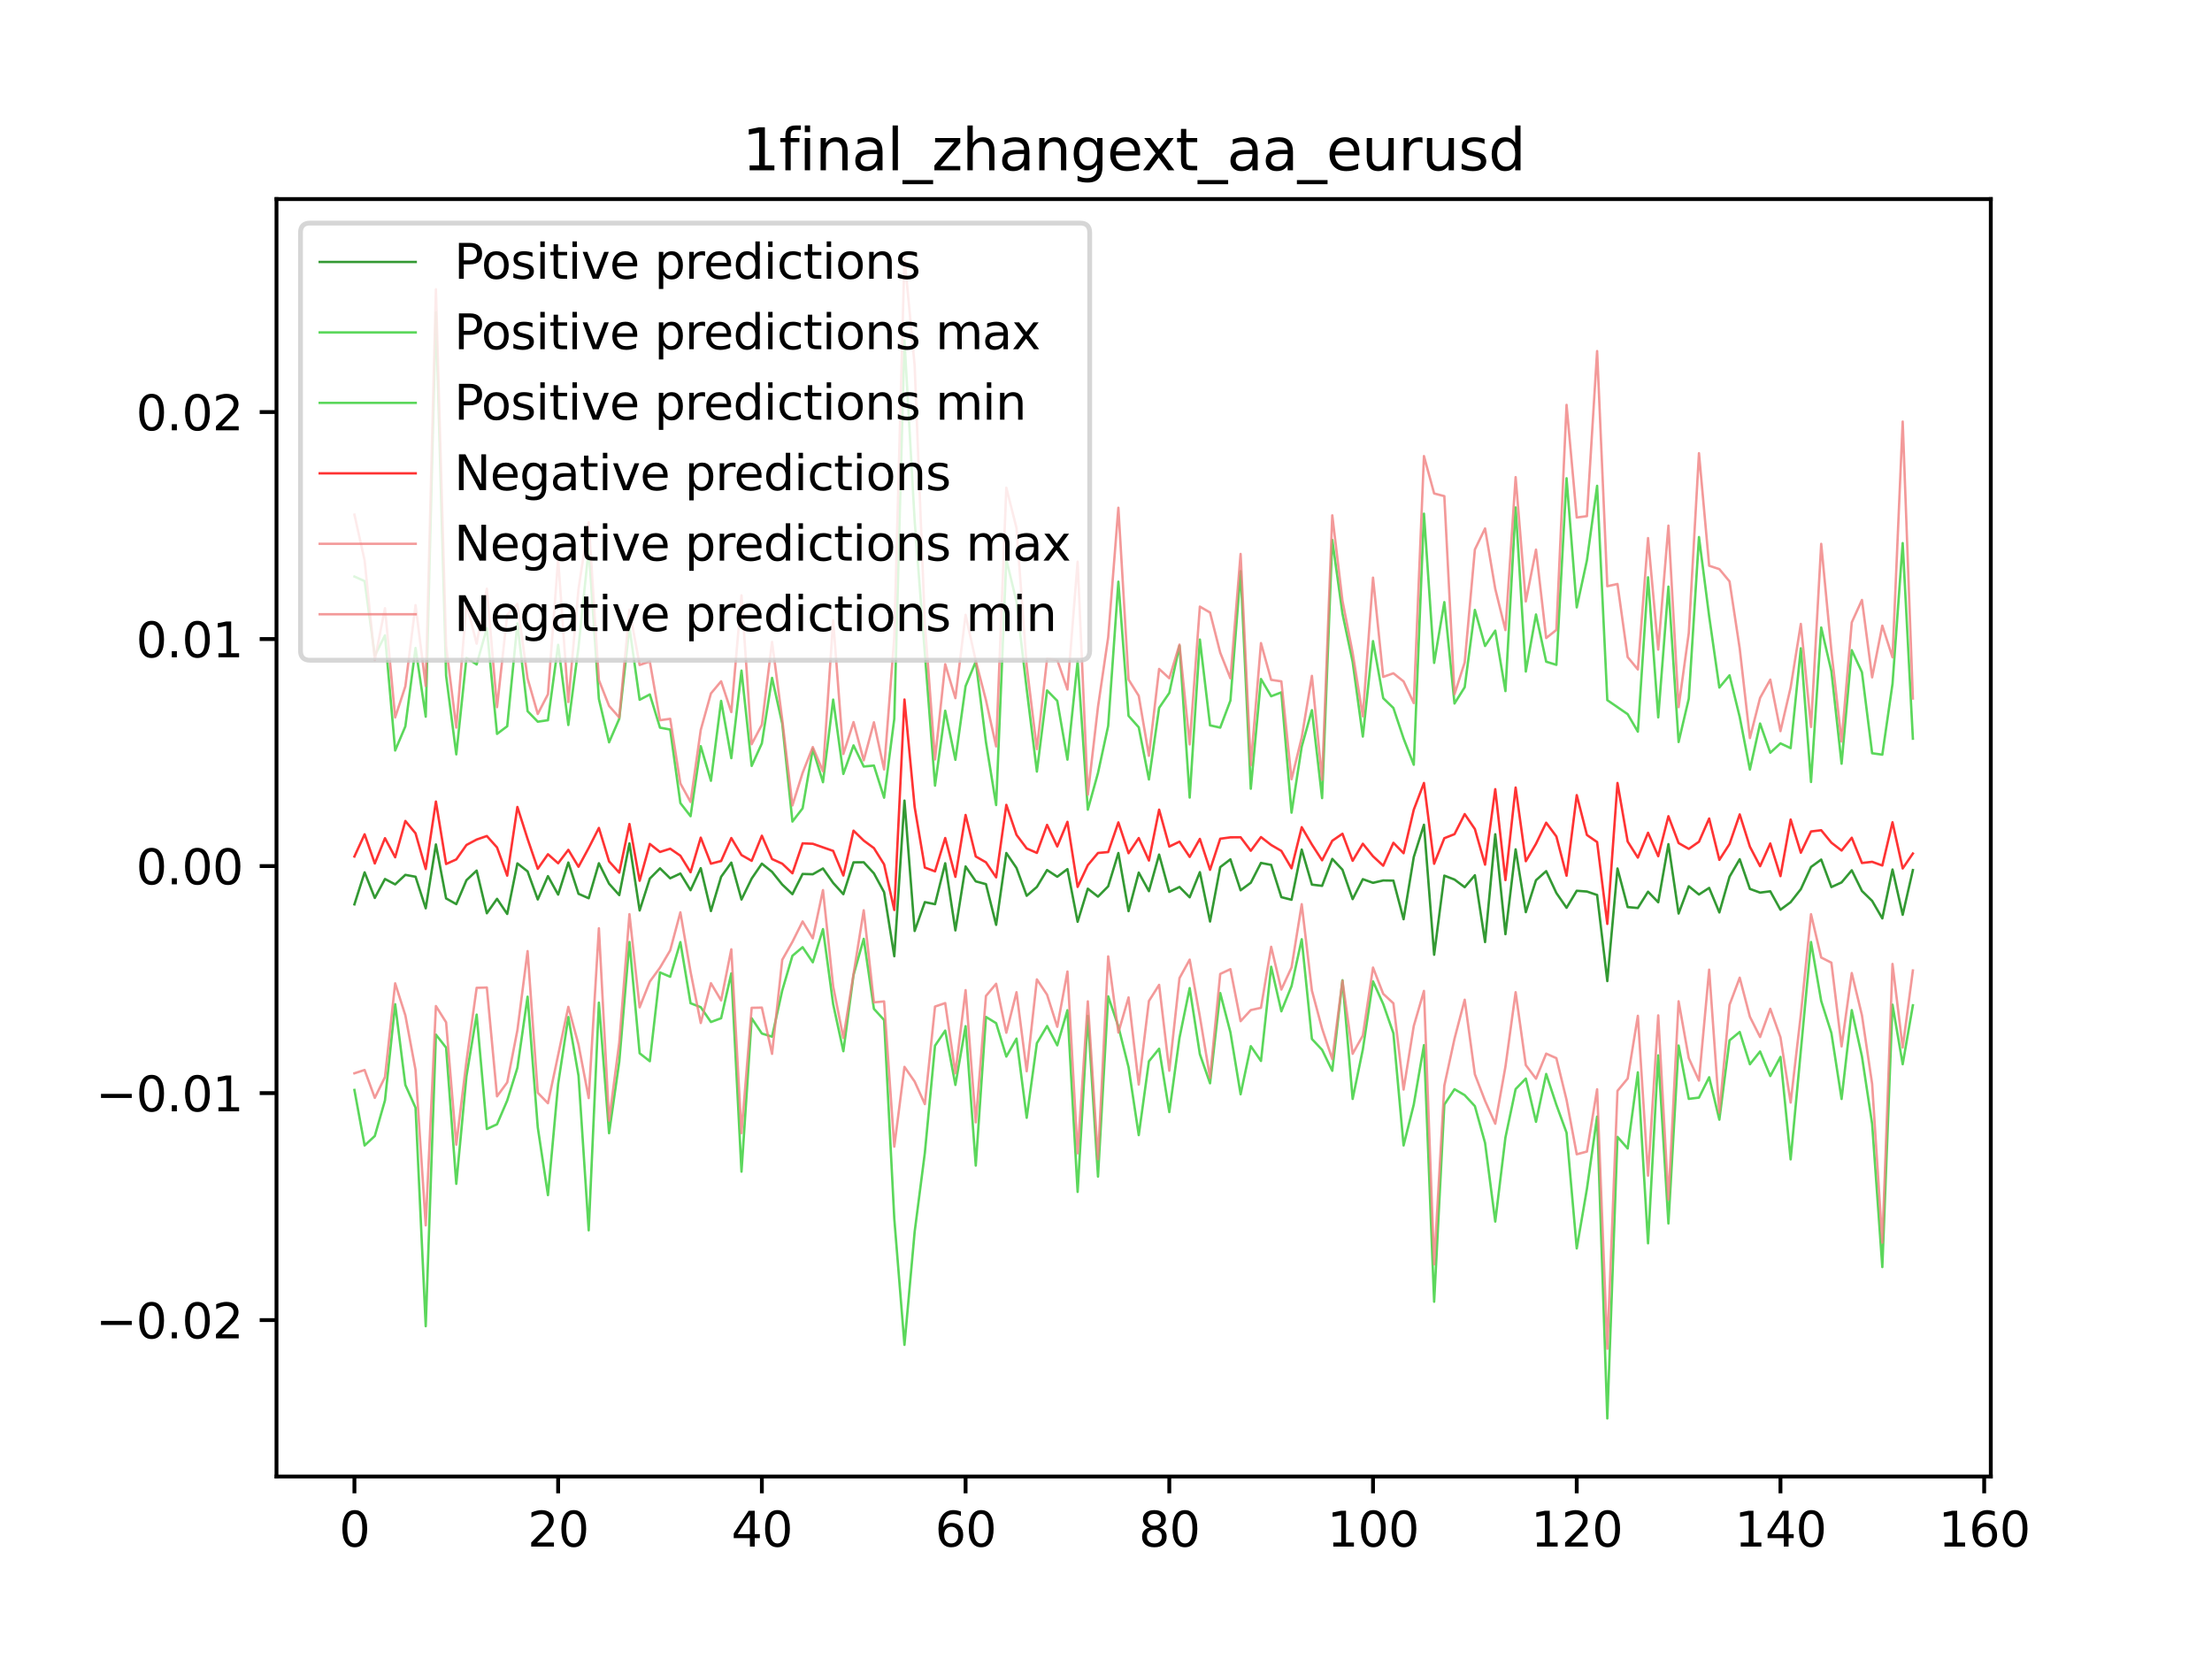 <?xml version="1.0" encoding="utf-8" standalone="no"?>
<!DOCTYPE svg PUBLIC "-//W3C//DTD SVG 1.1//EN"
  "http://www.w3.org/Graphics/SVG/1.1/DTD/svg11.dtd">
<svg xmlns:xlink="http://www.w3.org/1999/xlink" width="460.8pt" height="345.6pt" viewBox="0 0 460.8 345.6" xmlns="http://www.w3.org/2000/svg" version="1.1">
 <defs>
  <style type="text/css">*{stroke-linejoin: round; stroke-linecap: butt}</style>
 </defs>
 <g id="figure_1">
  <g id="patch_1">
   <path d="M 0 345.6 
L 460.8 345.6 
L 460.8 0 
L 0 0 
z
" style="fill: #ffffff"/>
  </g>
  <g id="axes_1">
   <g id="patch_2">
    <path d="M 57.6 307.584 
L 414.72 307.584 
L 414.72 41.472 
L 57.6 41.472 
z
" style="fill: #ffffff"/>
   </g>
   <g id="matplotlib.axis_1">
    <g id="xtick_1">
     <g id="line2d_1">
      <defs>
       <path id="m985aa04e59" d="M 0 0 
L 0 3.5 
" style="stroke: #000000; stroke-width: 0.8"/>
      </defs>
      <g>
       <use xlink:href="#m985aa04e59" x="73.833" y="307.584" style="stroke: #000000; stroke-width: 0.8"/>
      </g>
     </g>
     <g id="text_1">
      <!-- 0 -->
      <g transform="translate(70.651 322.182) scale(0.1 -0.1)">
       <defs>
        <path id="DejaVuSans-30" d="M 2034 4250 
Q 1547 4250 1301 3770 
Q 1056 3291 1056 2328 
Q 1056 1369 1301 889 
Q 1547 409 2034 409 
Q 2525 409 2770 889 
Q 3016 1369 3016 2328 
Q 3016 3291 2770 3770 
Q 2525 4250 2034 4250 
z
M 2034 4750 
Q 2819 4750 3233 4129 
Q 3647 3509 3647 2328 
Q 3647 1150 3233 529 
Q 2819 -91 2034 -91 
Q 1250 -91 836 529 
Q 422 1150 422 2328 
Q 422 3509 836 4129 
Q 1250 4750 2034 4750 
z
" transform="scale(0.016)"/>
       </defs>
       <use xlink:href="#DejaVuSans-30"/>
      </g>
     </g>
    </g>
    <g id="xtick_2">
     <g id="line2d_2">
      <g>
       <use xlink:href="#m985aa04e59" x="116.271" y="307.584" style="stroke: #000000; stroke-width: 0.8"/>
      </g>
     </g>
     <g id="text_2">
      <!-- 20 -->
      <g transform="translate(109.909 322.182) scale(0.1 -0.1)">
       <defs>
        <path id="DejaVuSans-32" d="M 1228 531 
L 3431 531 
L 3431 0 
L 469 0 
L 469 531 
Q 828 903 1448 1529 
Q 2069 2156 2228 2338 
Q 2531 2678 2651 2914 
Q 2772 3150 2772 3378 
Q 2772 3750 2511 3984 
Q 2250 4219 1831 4219 
Q 1534 4219 1204 4116 
Q 875 4013 500 3803 
L 500 4441 
Q 881 4594 1212 4672 
Q 1544 4750 1819 4750 
Q 2544 4750 2975 4387 
Q 3406 4025 3406 3419 
Q 3406 3131 3298 2873 
Q 3191 2616 2906 2266 
Q 2828 2175 2409 1742 
Q 1991 1309 1228 531 
z
" transform="scale(0.016)"/>
       </defs>
       <use xlink:href="#DejaVuSans-32"/>
       <use xlink:href="#DejaVuSans-30" x="63.623"/>
      </g>
     </g>
    </g>
    <g id="xtick_3">
     <g id="line2d_3">
      <g>
       <use xlink:href="#m985aa04e59" x="158.71" y="307.584" style="stroke: #000000; stroke-width: 0.8"/>
      </g>
     </g>
     <g id="text_3">
      <!-- 40 -->
      <g transform="translate(152.347 322.182) scale(0.1 -0.1)">
       <defs>
        <path id="DejaVuSans-34" d="M 2419 4116 
L 825 1625 
L 2419 1625 
L 2419 4116 
z
M 2253 4666 
L 3047 4666 
L 3047 1625 
L 3713 1625 
L 3713 1100 
L 3047 1100 
L 3047 0 
L 2419 0 
L 2419 1100 
L 313 1100 
L 313 1709 
L 2253 4666 
z
" transform="scale(0.016)"/>
       </defs>
       <use xlink:href="#DejaVuSans-34"/>
       <use xlink:href="#DejaVuSans-30" x="63.623"/>
      </g>
     </g>
    </g>
    <g id="xtick_4">
     <g id="line2d_4">
      <g>
       <use xlink:href="#m985aa04e59" x="201.148" y="307.584" style="stroke: #000000; stroke-width: 0.8"/>
      </g>
     </g>
     <g id="text_4">
      <!-- 60 -->
      <g transform="translate(194.786 322.182) scale(0.1 -0.1)">
       <defs>
        <path id="DejaVuSans-36" d="M 2113 2584 
Q 1688 2584 1439 2293 
Q 1191 2003 1191 1497 
Q 1191 994 1439 701 
Q 1688 409 2113 409 
Q 2538 409 2786 701 
Q 3034 994 3034 1497 
Q 3034 2003 2786 2293 
Q 2538 2584 2113 2584 
z
M 3366 4563 
L 3366 3988 
Q 3128 4100 2886 4159 
Q 2644 4219 2406 4219 
Q 1781 4219 1451 3797 
Q 1122 3375 1075 2522 
Q 1259 2794 1537 2939 
Q 1816 3084 2150 3084 
Q 2853 3084 3261 2657 
Q 3669 2231 3669 1497 
Q 3669 778 3244 343 
Q 2819 -91 2113 -91 
Q 1303 -91 875 529 
Q 447 1150 447 2328 
Q 447 3434 972 4092 
Q 1497 4750 2381 4750 
Q 2619 4750 2861 4703 
Q 3103 4656 3366 4563 
z
" transform="scale(0.016)"/>
       </defs>
       <use xlink:href="#DejaVuSans-36"/>
       <use xlink:href="#DejaVuSans-30" x="63.623"/>
      </g>
     </g>
    </g>
    <g id="xtick_5">
     <g id="line2d_5">
      <g>
       <use xlink:href="#m985aa04e59" x="243.587" y="307.584" style="stroke: #000000; stroke-width: 0.8"/>
      </g>
     </g>
     <g id="text_5">
      <!-- 80 -->
      <g transform="translate(237.224 322.182) scale(0.1 -0.1)">
       <defs>
        <path id="DejaVuSans-38" d="M 2034 2216 
Q 1584 2216 1326 1975 
Q 1069 1734 1069 1313 
Q 1069 891 1326 650 
Q 1584 409 2034 409 
Q 2484 409 2743 651 
Q 3003 894 3003 1313 
Q 3003 1734 2745 1975 
Q 2488 2216 2034 2216 
z
M 1403 2484 
Q 997 2584 770 2862 
Q 544 3141 544 3541 
Q 544 4100 942 4425 
Q 1341 4750 2034 4750 
Q 2731 4750 3128 4425 
Q 3525 4100 3525 3541 
Q 3525 3141 3298 2862 
Q 3072 2584 2669 2484 
Q 3125 2378 3379 2068 
Q 3634 1759 3634 1313 
Q 3634 634 3220 271 
Q 2806 -91 2034 -91 
Q 1263 -91 848 271 
Q 434 634 434 1313 
Q 434 1759 690 2068 
Q 947 2378 1403 2484 
z
M 1172 3481 
Q 1172 3119 1398 2916 
Q 1625 2713 2034 2713 
Q 2441 2713 2670 2916 
Q 2900 3119 2900 3481 
Q 2900 3844 2670 4047 
Q 2441 4250 2034 4250 
Q 1625 4250 1398 4047 
Q 1172 3844 1172 3481 
z
" transform="scale(0.016)"/>
       </defs>
       <use xlink:href="#DejaVuSans-38"/>
       <use xlink:href="#DejaVuSans-30" x="63.623"/>
      </g>
     </g>
    </g>
    <g id="xtick_6">
     <g id="line2d_6">
      <g>
       <use xlink:href="#m985aa04e59" x="286.025" y="307.584" style="stroke: #000000; stroke-width: 0.8"/>
      </g>
     </g>
     <g id="text_6">
      <!-- 100 -->
      <g transform="translate(276.481 322.182) scale(0.1 -0.1)">
       <defs>
        <path id="DejaVuSans-31" d="M 794 531 
L 1825 531 
L 1825 4091 
L 703 3866 
L 703 4441 
L 1819 4666 
L 2450 4666 
L 2450 531 
L 3481 531 
L 3481 0 
L 794 0 
L 794 531 
z
" transform="scale(0.016)"/>
       </defs>
       <use xlink:href="#DejaVuSans-31"/>
       <use xlink:href="#DejaVuSans-30" x="63.623"/>
       <use xlink:href="#DejaVuSans-30" x="127.246"/>
      </g>
     </g>
    </g>
    <g id="xtick_7">
     <g id="line2d_7">
      <g>
       <use xlink:href="#m985aa04e59" x="328.464" y="307.584" style="stroke: #000000; stroke-width: 0.8"/>
      </g>
     </g>
     <g id="text_7">
      <!-- 120 -->
      <g transform="translate(318.92 322.182) scale(0.1 -0.1)">
       <use xlink:href="#DejaVuSans-31"/>
       <use xlink:href="#DejaVuSans-32" x="63.623"/>
       <use xlink:href="#DejaVuSans-30" x="127.246"/>
      </g>
     </g>
    </g>
    <g id="xtick_8">
     <g id="line2d_8">
      <g>
       <use xlink:href="#m985aa04e59" x="370.902" y="307.584" style="stroke: #000000; stroke-width: 0.8"/>
      </g>
     </g>
     <g id="text_8">
      <!-- 140 -->
      <g transform="translate(361.358 322.182) scale(0.1 -0.1)">
       <use xlink:href="#DejaVuSans-31"/>
       <use xlink:href="#DejaVuSans-34" x="63.623"/>
       <use xlink:href="#DejaVuSans-30" x="127.246"/>
      </g>
     </g>
    </g>
    <g id="xtick_9">
     <g id="line2d_9">
      <g>
       <use xlink:href="#m985aa04e59" x="413.341" y="307.584" style="stroke: #000000; stroke-width: 0.8"/>
      </g>
     </g>
     <g id="text_9">
      <!-- 160 -->
      <g transform="translate(403.797 322.182) scale(0.1 -0.1)">
       <use xlink:href="#DejaVuSans-31"/>
       <use xlink:href="#DejaVuSans-36" x="63.623"/>
       <use xlink:href="#DejaVuSans-30" x="127.246"/>
      </g>
     </g>
    </g>
   </g>
   <g id="matplotlib.axis_2">
    <g id="ytick_1">
     <g id="line2d_10">
      <defs>
       <path id="m0bcbc0cf99" d="M 0 0 
L -3.5 0 
" style="stroke: #000000; stroke-width: 0.8"/>
      </defs>
      <g>
       <use xlink:href="#m0bcbc0cf99" x="57.6" y="275.002" style="stroke: #000000; stroke-width: 0.8"/>
      </g>
     </g>
     <g id="text_10">
      <!-- −0.02 -->
      <g transform="translate(19.955 278.801) scale(0.1 -0.1)">
       <defs>
        <path id="DejaVuSans-2212" d="M 678 2272 
L 4684 2272 
L 4684 1741 
L 678 1741 
L 678 2272 
z
" transform="scale(0.016)"/>
        <path id="DejaVuSans-2e" d="M 684 794 
L 1344 794 
L 1344 0 
L 684 0 
L 684 794 
z
" transform="scale(0.016)"/>
       </defs>
       <use xlink:href="#DejaVuSans-2212"/>
       <use xlink:href="#DejaVuSans-30" x="83.789"/>
       <use xlink:href="#DejaVuSans-2e" x="147.412"/>
       <use xlink:href="#DejaVuSans-30" x="179.199"/>
       <use xlink:href="#DejaVuSans-32" x="242.822"/>
      </g>
     </g>
    </g>
    <g id="ytick_2">
     <g id="line2d_11">
      <g>
       <use xlink:href="#m0bcbc0cf99" x="57.6" y="227.711" style="stroke: #000000; stroke-width: 0.8"/>
      </g>
     </g>
     <g id="text_11">
      <!-- −0.01 -->
      <g transform="translate(19.955 231.51) scale(0.1 -0.1)">
       <use xlink:href="#DejaVuSans-2212"/>
       <use xlink:href="#DejaVuSans-30" x="83.789"/>
       <use xlink:href="#DejaVuSans-2e" x="147.412"/>
       <use xlink:href="#DejaVuSans-30" x="179.199"/>
       <use xlink:href="#DejaVuSans-31" x="242.822"/>
      </g>
     </g>
    </g>
    <g id="ytick_3">
     <g id="line2d_12">
      <g>
       <use xlink:href="#m0bcbc0cf99" x="57.6" y="180.42" style="stroke: #000000; stroke-width: 0.8"/>
      </g>
     </g>
     <g id="text_12">
      <!-- 0.00 -->
      <g transform="translate(28.334 184.219) scale(0.1 -0.1)">
       <use xlink:href="#DejaVuSans-30"/>
       <use xlink:href="#DejaVuSans-2e" x="63.623"/>
       <use xlink:href="#DejaVuSans-30" x="95.41"/>
       <use xlink:href="#DejaVuSans-30" x="159.033"/>
      </g>
     </g>
    </g>
    <g id="ytick_4">
     <g id="line2d_13">
      <g>
       <use xlink:href="#m0bcbc0cf99" x="57.6" y="133.129" style="stroke: #000000; stroke-width: 0.8"/>
      </g>
     </g>
     <g id="text_13">
      <!-- 0.01 -->
      <g transform="translate(28.334 136.928) scale(0.1 -0.1)">
       <use xlink:href="#DejaVuSans-30"/>
       <use xlink:href="#DejaVuSans-2e" x="63.623"/>
       <use xlink:href="#DejaVuSans-30" x="95.41"/>
       <use xlink:href="#DejaVuSans-31" x="159.033"/>
      </g>
     </g>
    </g>
    <g id="ytick_5">
     <g id="line2d_14">
      <g>
       <use xlink:href="#m0bcbc0cf99" x="57.6" y="85.839" style="stroke: #000000; stroke-width: 0.8"/>
      </g>
     </g>
     <g id="text_14">
      <!-- 0.02 -->
      <g transform="translate(28.334 89.638) scale(0.1 -0.1)">
       <use xlink:href="#DejaVuSans-30"/>
       <use xlink:href="#DejaVuSans-2e" x="63.623"/>
       <use xlink:href="#DejaVuSans-30" x="95.41"/>
       <use xlink:href="#DejaVuSans-32" x="159.033"/>
      </g>
     </g>
    </g>
   </g>
   <g id="line2d_15">
    <path d="M 73.833 188.392 
L 75.955 181.728 
L 78.077 187.058 
L 80.199 183.115 
L 82.32 184.231 
L 84.442 182.251 
L 86.564 182.641 
L 88.686 189.218 
L 90.808 175.911 
L 92.93 187.155 
L 95.052 188.348 
L 97.174 183.358 
L 99.296 181.36 
L 101.418 190.249 
L 103.54 187.243 
L 105.662 190.395 
L 107.784 179.862 
L 109.905 181.528 
L 112.027 187.375 
L 114.149 182.514 
L 116.271 186.364 
L 118.393 179.681 
L 120.515 186.193 
L 122.637 187.124 
L 124.759 179.833 
L 126.881 184.095 
L 129.003 186.467 
L 131.125 175.694 
L 133.247 189.67 
L 135.369 183.023 
L 137.49 180.893 
L 139.612 182.966 
L 141.734 181.972 
L 143.856 185.45 
L 145.978 180.851 
L 148.1 189.785 
L 150.222 182.651 
L 152.344 179.699 
L 154.466 187.388 
L 156.588 183.022 
L 158.71 179.913 
L 160.832 181.62 
L 162.954 184.269 
L 165.076 186.275 
L 167.197 182.061 
L 169.319 182.125 
L 171.441 180.918 
L 173.563 183.929 
L 175.685 186.275 
L 177.807 179.641 
L 179.929 179.625 
L 182.051 181.934 
L 184.173 185.858 
L 186.295 199.195 
L 188.417 166.781 
L 190.539 193.939 
L 192.661 187.929 
L 194.782 188.357 
L 196.904 179.836 
L 199.026 193.82 
L 201.148 180.5 
L 203.27 183.606 
L 205.392 184.181 
L 207.514 192.659 
L 209.636 177.703 
L 211.758 180.817 
L 213.88 186.61 
L 216.002 184.761 
L 218.124 181.245 
L 220.246 182.642 
L 222.367 181.05 
L 224.489 192.028 
L 226.611 185.128 
L 228.733 186.785 
L 230.855 184.636 
L 232.977 177.7 
L 235.099 189.81 
L 237.221 181.781 
L 239.343 185.647 
L 241.465 178.024 
L 243.587 185.794 
L 245.709 184.778 
L 247.831 186.922 
L 249.953 181.69 
L 252.074 191.969 
L 254.196 180.635 
L 256.318 179.013 
L 258.44 185.463 
L 260.562 183.892 
L 262.684 179.76 
L 264.806 180.178 
L 266.928 186.893 
L 269.05 187.436 
L 271.172 176.979 
L 273.294 184.28 
L 275.416 184.536 
L 277.538 178.925 
L 279.659 181.182 
L 281.781 187.303 
L 283.903 183.148 
L 286.025 183.908 
L 288.147 183.417 
L 290.269 183.45 
L 292.391 191.494 
L 294.513 178.544 
L 296.635 171.816 
L 298.757 198.888 
L 300.879 182.411 
L 303.001 183.226 
L 305.123 184.817 
L 307.244 182.333 
L 309.366 196.246 
L 311.488 173.794 
L 313.61 194.607 
L 315.732 176.936 
L 317.854 190.017 
L 319.976 183.369 
L 322.098 181.475 
L 324.22 186.028 
L 326.342 189.111 
L 328.464 185.562 
L 330.586 185.722 
L 332.708 186.44 
L 334.83 204.379 
L 336.951 180.924 
L 339.073 188.964 
L 341.195 189.15 
L 343.317 185.756 
L 345.439 187.959 
L 347.561 175.855 
L 349.683 190.309 
L 351.805 184.622 
L 353.927 186.343 
L 356.049 184.968 
L 358.171 190.079 
L 360.293 182.636 
L 362.415 178.989 
L 364.536 185.173 
L 366.658 185.947 
L 368.78 185.673 
L 370.902 189.512 
L 373.024 187.937 
L 375.146 185.231 
L 377.268 180.604 
L 379.39 179.064 
L 381.512 184.794 
L 383.634 183.822 
L 385.756 181.299 
L 387.878 185.608 
L 390 187.671 
L 392.121 191.319 
L 394.243 181.135 
L 396.365 190.566 
L 398.487 181.257 
L 398.487 181.257 
" clip-path="url(#pc3c3fc9500)" style="fill: none; stroke: #008000; stroke-opacity: 0.8; stroke-width: 0.5; stroke-linecap: square"/>
   </g>
   <g id="line2d_16">
    <path d="M 73.833 120.103 
L 75.955 121.057 
L 78.077 136.563 
L 80.199 132.367 
L 82.32 156.344 
L 84.442 151.312 
L 86.564 134.983 
L 88.686 149.297 
L 90.808 65.073 
L 92.93 140.74 
L 95.052 157.148 
L 97.174 137.056 
L 99.296 138.418 
L 101.418 130.873 
L 103.54 152.882 
L 105.662 151.293 
L 107.784 129.86 
L 109.905 148.15 
L 112.027 150.344 
L 114.149 150.035 
L 116.271 134.326 
L 118.393 151.029 
L 120.515 134.791 
L 122.637 114.322 
L 124.759 145.602 
L 126.881 154.638 
L 129.003 149.735 
L 131.125 130.687 
L 133.247 145.781 
L 135.369 144.671 
L 137.49 151.586 
L 139.612 151.98 
L 141.734 167.293 
L 143.856 170.032 
L 145.978 155.442 
L 148.1 162.656 
L 150.222 146.003 
L 152.344 157.937 
L 154.466 139.698 
L 156.588 159.554 
L 158.71 154.847 
L 160.832 141.217 
L 162.954 150.746 
L 165.076 171.147 
L 167.197 168.389 
L 169.319 156.022 
L 171.441 162.951 
L 173.563 145.742 
L 175.685 161.222 
L 177.807 155.279 
L 179.929 159.685 
L 182.051 159.481 
L 184.173 166.178 
L 186.295 149.74 
L 188.417 70.871 
L 190.539 108.5 
L 194.782 163.663 
L 196.904 148.059 
L 199.026 158.279 
L 201.148 142.947 
L 203.27 137.811 
L 205.392 154.609 
L 207.514 167.707 
L 209.636 116.536 
L 211.758 125.335 
L 213.88 143.568 
L 216.002 160.733 
L 218.124 143.831 
L 220.246 145.993 
L 222.367 158.25 
L 224.489 137.789 
L 226.611 168.672 
L 228.733 161.023 
L 230.855 151.203 
L 232.977 121.177 
L 235.099 149.122 
L 237.221 151.513 
L 239.343 162.381 
L 241.465 147.463 
L 243.587 144.352 
L 245.709 134.523 
L 247.831 166.151 
L 249.953 133.232 
L 252.074 151.106 
L 254.196 151.578 
L 256.318 145.942 
L 258.44 118.992 
L 260.562 164.307 
L 262.684 141.455 
L 264.806 145.042 
L 266.928 144.235 
L 269.05 169.293 
L 271.172 155.543 
L 273.294 147.936 
L 275.416 166.258 
L 277.538 112.487 
L 279.659 127.829 
L 281.781 137.878 
L 283.903 153.438 
L 286.025 133.558 
L 288.147 145.444 
L 290.269 147.485 
L 292.391 153.839 
L 294.513 159.308 
L 296.635 107.01 
L 298.757 138.089 
L 300.879 125.436 
L 303.001 146.554 
L 305.123 143.153 
L 307.244 127.059 
L 309.366 134.57 
L 311.488 131.371 
L 313.61 143.971 
L 315.732 105.709 
L 317.854 139.893 
L 319.976 128.008 
L 322.098 137.839 
L 324.22 138.495 
L 326.342 99.628 
L 328.464 126.533 
L 330.586 116.733 
L 332.708 101.203 
L 334.83 145.851 
L 339.073 148.774 
L 341.195 152.421 
L 343.317 120.263 
L 345.439 149.44 
L 347.561 122.208 
L 349.683 154.576 
L 351.805 145.538 
L 353.927 111.88 
L 356.049 128.381 
L 358.171 143.225 
L 360.293 140.68 
L 362.415 149.373 
L 364.536 160.323 
L 366.658 150.724 
L 368.78 156.806 
L 370.902 154.862 
L 373.024 155.85 
L 375.146 135.048 
L 377.268 162.904 
L 379.39 130.724 
L 381.512 139.825 
L 383.634 159.098 
L 385.756 135.448 
L 387.878 140.043 
L 390 156.911 
L 392.121 157.209 
L 394.243 142.466 
L 396.365 113.137 
L 398.487 153.876 
L 398.487 153.876 
" clip-path="url(#pc3c3fc9500)" style="fill: none; stroke: #32cd32; stroke-opacity: 0.8; stroke-width: 0.5; stroke-linecap: square"/>
   </g>
   <g id="line2d_17">
    <path d="M 73.833 227.061 
L 75.955 238.624 
L 78.077 236.651 
L 80.199 229.223 
L 82.32 209.193 
L 84.442 226.016 
L 86.564 230.753 
L 88.686 276.275 
L 90.808 215.53 
L 92.93 218.234 
L 95.052 246.614 
L 97.174 224.169 
L 99.296 211.36 
L 101.418 235.192 
L 103.54 234.207 
L 105.662 229.253 
L 107.784 222.442 
L 109.905 207.628 
L 112.027 234.853 
L 114.149 248.967 
L 116.271 225.789 
L 118.393 211.863 
L 120.515 224.088 
L 122.637 256.298 
L 124.759 208.87 
L 126.881 236.07 
L 129.003 221.152 
L 131.125 196.235 
L 133.247 219.417 
L 135.369 221.075 
L 137.49 202.576 
L 139.612 203.476 
L 141.734 196.258 
L 143.856 208.995 
L 145.978 209.816 
L 148.1 212.905 
L 150.222 212.117 
L 152.344 202.772 
L 154.466 244.076 
L 156.588 212.125 
L 158.71 215.301 
L 160.832 215.955 
L 162.954 206.341 
L 165.076 199.107 
L 167.197 197.317 
L 169.319 200.465 
L 171.441 193.549 
L 173.563 209.197 
L 175.685 218.988 
L 177.807 203.106 
L 179.929 195.574 
L 182.051 210.162 
L 184.173 212.479 
L 186.295 253.866 
L 188.417 280.154 
L 190.539 256.604 
L 192.661 240.176 
L 194.782 217.838 
L 196.904 214.696 
L 199.026 226.008 
L 201.148 213.777 
L 203.27 242.813 
L 205.392 211.844 
L 207.514 213.142 
L 209.636 220.106 
L 211.758 216.365 
L 213.88 232.857 
L 216.002 217.319 
L 218.124 213.736 
L 220.246 217.762 
L 222.367 210.446 
L 224.489 248.294 
L 226.611 211.635 
L 228.733 245.106 
L 230.855 207.552 
L 232.977 213.848 
L 235.099 222.328 
L 237.221 236.469 
L 239.343 221.085 
L 241.465 218.466 
L 243.587 231.664 
L 245.709 216.19 
L 247.831 205.839 
L 249.953 219.606 
L 252.074 225.674 
L 254.196 206.872 
L 256.318 215.055 
L 258.44 227.962 
L 260.562 217.935 
L 262.684 221.018 
L 264.806 201.392 
L 266.928 210.674 
L 269.05 205.422 
L 271.172 195.664 
L 273.294 216.438 
L 275.416 218.698 
L 277.538 223.066 
L 279.659 204.202 
L 281.781 228.927 
L 283.903 218.616 
L 286.025 204.441 
L 288.147 209.147 
L 290.269 215.241 
L 292.391 238.618 
L 294.513 230.102 
L 296.635 217.72 
L 298.757 271.173 
L 300.879 230.106 
L 303.001 226.901 
L 305.123 228.142 
L 307.244 230.431 
L 309.366 238.096 
L 311.488 254.473 
L 313.61 236.959 
L 315.732 226.877 
L 317.854 224.686 
L 319.976 233.698 
L 322.098 223.73 
L 324.22 230.156 
L 326.342 235.969 
L 328.464 260.07 
L 330.586 247.655 
L 332.708 232.615 
L 334.83 295.488 
L 336.951 236.833 
L 339.073 239.252 
L 341.195 223.386 
L 343.317 259.008 
L 345.439 219.86 
L 347.561 254.871 
L 349.683 217.802 
L 351.805 228.915 
L 353.927 228.653 
L 356.049 224.411 
L 358.171 233.249 
L 360.293 216.729 
L 362.415 214.977 
L 364.536 221.707 
L 366.658 219.041 
L 368.78 224.156 
L 370.902 220.178 
L 373.024 241.521 
L 377.268 196.239 
L 379.39 208.536 
L 381.512 215.2 
L 383.634 228.938 
L 385.756 210.429 
L 387.878 220.07 
L 390 234.14 
L 392.121 263.95 
L 394.243 209.292 
L 396.365 221.697 
L 398.487 209.425 
L 398.487 209.425 
" clip-path="url(#pc3c3fc9500)" style="fill: none; stroke: #32cd32; stroke-opacity: 0.8; stroke-width: 0.5; stroke-linecap: square"/>
   </g>
   <g id="line2d_18">
    <path d="M 73.833 178.424 
L 75.955 173.798 
L 78.077 179.875 
L 80.199 174.61 
L 82.32 178.588 
L 84.442 171.024 
L 86.564 173.595 
L 88.686 181.03 
L 90.808 166.977 
L 92.93 179.986 
L 95.052 179.032 
L 97.174 176.024 
L 99.296 174.89 
L 101.418 174.16 
L 103.54 176.537 
L 105.662 182.415 
L 107.784 168.109 
L 109.905 174.762 
L 112.027 180.984 
L 114.149 177.952 
L 116.271 179.833 
L 118.393 177.037 
L 120.515 180.563 
L 122.637 176.648 
L 124.759 172.477 
L 126.881 179.441 
L 129.003 181.786 
L 131.125 171.653 
L 133.247 183.48 
L 135.369 175.807 
L 137.49 177.481 
L 139.612 176.8 
L 141.734 178.259 
L 143.856 181.702 
L 145.978 174.497 
L 148.1 179.918 
L 150.222 179.365 
L 152.344 174.581 
L 154.466 178.124 
L 156.588 179.326 
L 158.71 174.096 
L 160.832 178.955 
L 162.954 179.918 
L 165.076 181.924 
L 167.197 175.684 
L 169.319 175.774 
L 173.563 177.26 
L 175.685 182.383 
L 177.807 173.04 
L 179.929 175.109 
L 182.051 176.672 
L 184.173 180.067 
L 186.295 189.568 
L 188.417 145.724 
L 190.539 168.123 
L 192.661 180.729 
L 194.782 181.518 
L 196.904 174.575 
L 199.026 182.665 
L 201.148 169.772 
L 203.27 178.415 
L 205.392 179.636 
L 207.514 182.767 
L 209.636 167.668 
L 211.758 173.915 
L 213.88 176.746 
L 216.002 177.675 
L 218.124 171.839 
L 220.246 176.332 
L 222.367 171.199 
L 224.489 184.756 
L 226.611 180.226 
L 228.733 177.689 
L 230.855 177.499 
L 232.977 171.32 
L 235.099 177.744 
L 237.221 174.579 
L 239.343 179.267 
L 241.465 168.666 
L 243.587 176.355 
L 245.709 175.333 
L 247.831 178.511 
L 249.953 174.757 
L 252.074 181.192 
L 254.196 174.72 
L 256.318 174.436 
L 258.44 174.414 
L 260.562 177.234 
L 262.684 174.379 
L 264.806 176.025 
L 266.928 177.262 
L 269.05 180.883 
L 271.172 172.32 
L 273.294 175.93 
L 275.416 179.215 
L 277.538 175.143 
L 279.659 173.685 
L 281.781 179.321 
L 283.903 175.764 
L 286.025 178.382 
L 288.147 180.343 
L 290.269 175.569 
L 292.391 177.741 
L 294.513 168.678 
L 296.635 163.11 
L 298.757 179.939 
L 300.879 174.614 
L 303.001 173.77 
L 305.123 169.591 
L 307.244 172.708 
L 309.366 180.123 
L 311.488 164.399 
L 313.61 183.337 
L 315.732 164.061 
L 317.854 179.404 
L 319.976 175.778 
L 322.098 171.385 
L 324.22 174.248 
L 326.342 182.431 
L 328.464 165.641 
L 330.586 173.944 
L 332.708 175.415 
L 334.83 192.468 
L 336.951 163.107 
L 339.073 175.305 
L 341.195 178.661 
L 343.317 173.479 
L 345.439 178.362 
L 347.561 170.033 
L 349.683 175.627 
L 351.805 176.838 
L 353.927 175.352 
L 356.049 170.513 
L 358.171 179.123 
L 360.293 175.831 
L 362.415 169.655 
L 364.536 176.38 
L 366.658 180.444 
L 368.78 175.712 
L 370.902 182.514 
L 373.024 170.724 
L 375.146 177.638 
L 377.268 173.206 
L 379.39 172.953 
L 381.512 175.543 
L 383.634 177.181 
L 385.756 174.518 
L 387.878 179.776 
L 390 179.532 
L 392.121 180.301 
L 394.243 171.293 
L 396.365 180.917 
L 398.487 177.807 
L 398.487 177.807 
" clip-path="url(#pc3c3fc9500)" style="fill: none; stroke: #ff0000; stroke-opacity: 0.8; stroke-width: 0.5; stroke-linecap: square"/>
   </g>
   <g id="line2d_19">
    <path d="M 73.833 107.208 
L 75.955 116.724 
L 78.077 137.484 
L 80.199 126.715 
L 82.32 149.455 
L 84.442 142.973 
L 86.564 126.066 
L 88.686 142.895 
L 90.808 60.267 
L 92.93 134.565 
L 95.052 151.572 
L 97.174 125.701 
L 99.296 134.091 
L 101.418 122.652 
L 103.54 147.315 
L 105.662 128.081 
L 107.784 125.805 
L 109.905 141.347 
L 112.027 148.732 
L 114.149 144.619 
L 116.271 116.466 
L 118.393 146.242 
L 120.515 122.686 
L 122.637 108.789 
L 124.759 141.664 
L 126.881 147.055 
L 129.003 149.456 
L 131.125 127.014 
L 133.247 138.524 
L 135.369 137.802 
L 137.49 150.037 
L 139.612 149.743 
L 141.734 163.204 
L 143.856 167.063 
L 145.978 152.066 
L 148.1 144.455 
L 150.222 141.926 
L 152.344 148.343 
L 154.466 124.021 
L 156.588 155.027 
L 158.71 150.984 
L 160.832 133.722 
L 162.954 149.9 
L 165.076 167.787 
L 167.197 161.004 
L 169.319 155.623 
L 171.441 160.681 
L 173.563 129.227 
L 175.685 157.067 
L 177.807 150.428 
L 179.929 158.402 
L 182.051 150.467 
L 184.173 160.291 
L 186.295 132.746 
L 188.417 53.568 
L 190.539 76.195 
L 192.661 129.874 
L 194.782 158.209 
L 196.904 138.364 
L 199.026 145.437 
L 201.148 128.084 
L 203.27 137.666 
L 205.392 145.851 
L 207.514 155.498 
L 209.636 101.599 
L 211.758 109.994 
L 213.88 138.718 
L 216.002 156.05 
L 218.124 137.227 
L 220.246 137.476 
L 222.367 143.636 
L 224.489 117.013 
L 226.611 165.539 
L 228.733 147.249 
L 230.855 132.753 
L 232.977 105.77 
L 235.099 141.558 
L 237.221 144.956 
L 239.343 157.451 
L 241.465 139.352 
L 243.587 141.294 
L 245.709 134.282 
L 247.831 155.075 
L 249.953 126.368 
L 252.074 127.598 
L 254.196 135.967 
L 256.318 141.305 
L 258.44 115.398 
L 260.562 159.418 
L 262.684 133.969 
L 264.806 141.626 
L 266.928 141.939 
L 269.05 162.333 
L 271.172 153.641 
L 273.294 140.797 
L 275.416 162.428 
L 277.538 107.356 
L 279.659 125.15 
L 281.781 135.99 
L 283.903 149.228 
L 286.025 120.339 
L 288.147 141.01 
L 290.269 140.258 
L 292.391 141.953 
L 294.513 146.462 
L 296.635 95.007 
L 298.757 102.796 
L 300.879 103.355 
L 303.001 144.611 
L 305.123 137.991 
L 307.244 114.475 
L 309.366 110.085 
L 311.488 122.661 
L 313.61 131.26 
L 315.732 99.397 
L 317.854 125.289 
L 319.976 114.496 
L 322.098 132.916 
L 324.22 131.225 
L 326.342 84.34 
L 328.464 107.805 
L 330.586 107.52 
L 332.708 73.14 
L 334.83 122.12 
L 336.951 121.655 
L 339.073 136.885 
L 341.195 139.463 
L 343.317 112.089 
L 345.439 135.322 
L 347.561 109.501 
L 349.683 147.313 
L 351.805 131.864 
L 353.927 94.409 
L 356.049 117.851 
L 358.171 118.558 
L 360.293 121.121 
L 362.415 135.097 
L 364.536 153.75 
L 366.658 145.378 
L 368.78 141.579 
L 370.902 152.313 
L 373.024 143.208 
L 375.146 129.974 
L 377.268 151.442 
L 379.39 113.297 
L 381.512 135.59 
L 383.634 154.471 
L 385.756 129.66 
L 387.878 124.981 
L 390 141.105 
L 392.121 130.341 
L 394.243 136.931 
L 396.365 87.823 
L 398.487 145.511 
L 398.487 145.511 
" clip-path="url(#pc3c3fc9500)" style="fill: none; stroke: #f08080; stroke-opacity: 0.8; stroke-width: 0.5; stroke-linecap: square"/>
   </g>
   <g id="line2d_20">
    <path d="M 73.833 223.59 
L 75.955 222.895 
L 78.077 228.706 
L 80.199 224.374 
L 82.32 204.847 
L 84.442 211.519 
L 86.564 222.895 
L 88.686 255.264 
L 90.808 209.579 
L 92.93 212.964 
L 95.052 238.453 
L 97.174 221.062 
L 99.296 205.783 
L 101.418 205.718 
L 103.54 228.384 
L 105.662 225.491 
L 107.784 214.601 
L 109.905 198.135 
L 112.027 227.641 
L 114.149 229.826 
L 118.393 209.748 
L 120.515 217.612 
L 122.637 228.752 
L 124.759 193.374 
L 126.881 233.451 
L 129.003 217.182 
L 131.125 190.437 
L 133.247 209.847 
L 135.369 204.485 
L 137.49 201.581 
L 139.612 197.986 
L 141.734 190.054 
L 143.856 202.438 
L 145.978 213.113 
L 148.1 204.82 
L 150.222 208.402 
L 152.344 197.76 
L 154.466 236.045 
L 156.588 209.947 
L 158.71 209.902 
L 160.832 219.539 
L 162.954 199.952 
L 165.076 196.203 
L 167.197 191.957 
L 169.319 195.469 
L 171.441 185.422 
L 173.563 205.47 
L 175.685 216.222 
L 179.929 189.627 
L 182.051 208.804 
L 184.173 208.617 
L 186.295 238.861 
L 188.417 222.25 
L 190.539 225.308 
L 192.661 230.007 
L 194.782 209.688 
L 196.904 208.965 
L 199.026 223.588 
L 201.148 206.267 
L 203.27 233.801 
L 205.392 207.477 
L 207.514 204.941 
L 209.636 215.134 
L 211.758 206.693 
L 213.88 223.163 
L 216.002 204.025 
L 218.124 207.215 
L 220.246 213.902 
L 222.367 202.39 
L 224.489 240.258 
L 226.611 208.604 
L 228.733 241.478 
L 230.855 199.238 
L 232.977 215.09 
L 235.099 207.78 
L 237.221 225.939 
L 239.343 208.521 
L 241.465 205.162 
L 243.587 223.051 
L 245.709 203.763 
L 247.831 199.911 
L 249.953 211.767 
L 252.074 224.532 
L 254.196 202.889 
L 256.318 201.896 
L 258.44 212.733 
L 260.562 210.414 
L 262.684 209.943 
L 264.806 197.232 
L 266.928 206.144 
L 269.05 201.544 
L 271.172 188.356 
L 273.294 206.352 
L 275.416 214.261 
L 277.538 220.633 
L 279.659 204.306 
L 281.781 219.523 
L 283.903 215.722 
L 286.025 201.561 
L 288.147 207.032 
L 290.269 209.003 
L 292.391 226.978 
L 294.513 213.74 
L 296.635 206.426 
L 298.757 263.39 
L 300.879 226.159 
L 303.001 216.385 
L 305.123 208.26 
L 307.244 223.809 
L 309.366 229.321 
L 311.488 234.093 
L 313.61 222.213 
L 315.732 206.693 
L 317.854 221.882 
L 319.976 224.713 
L 322.098 219.492 
L 324.22 220.433 
L 326.342 229.132 
L 328.464 240.455 
L 330.586 239.893 
L 332.708 226.917 
L 334.83 280.964 
L 336.951 227.245 
L 339.073 224.678 
L 341.195 211.614 
L 343.317 244.909 
L 345.439 211.523 
L 347.561 249.893 
L 349.683 208.584 
L 351.805 220.439 
L 353.927 225.109 
L 356.049 201.997 
L 358.171 231.774 
L 360.293 209.324 
L 362.415 203.671 
L 364.536 211.813 
L 366.658 216.032 
L 368.78 210.153 
L 370.902 216.094 
L 373.024 229.684 
L 375.146 211.356 
L 377.268 190.446 
L 379.39 199.468 
L 381.512 200.543 
L 383.634 217.987 
L 385.756 202.702 
L 387.878 211.512 
L 390 225.808 
L 392.121 258.854 
L 394.243 200.81 
L 396.365 218.228 
L 398.487 202.167 
L 398.487 202.167 
" clip-path="url(#pc3c3fc9500)" style="fill: none; stroke: #f08080; stroke-opacity: 0.8; stroke-width: 0.5; stroke-linecap: square"/>
   </g>
   <g id="patch_3">
    <path d="M 57.6 307.584 
L 57.6 41.472 
" style="fill: none; stroke: #000000; stroke-width: 0.8; stroke-linejoin: miter; stroke-linecap: square"/>
   </g>
   <g id="patch_4">
    <path d="M 414.72 307.584 
L 414.72 41.472 
" style="fill: none; stroke: #000000; stroke-width: 0.8; stroke-linejoin: miter; stroke-linecap: square"/>
   </g>
   <g id="patch_5">
    <path d="M 57.6 307.584 
L 414.72 307.584 
" style="fill: none; stroke: #000000; stroke-width: 0.8; stroke-linejoin: miter; stroke-linecap: square"/>
   </g>
   <g id="patch_6">
    <path d="M 57.6 41.472 
L 414.72 41.472 
" style="fill: none; stroke: #000000; stroke-width: 0.8; stroke-linejoin: miter; stroke-linecap: square"/>
   </g>
   <g id="text_15">
    <!-- 1final_zhangext_aa_eurusd -->
    <g transform="translate(154.635 35.472) scale(0.12 -0.12)">
     <defs>
      <path id="DejaVuSans-66" d="M 2375 4863 
L 2375 4384 
L 1825 4384 
Q 1516 4384 1395 4259 
Q 1275 4134 1275 3809 
L 1275 3500 
L 2222 3500 
L 2222 3053 
L 1275 3053 
L 1275 0 
L 697 0 
L 697 3053 
L 147 3053 
L 147 3500 
L 697 3500 
L 697 3744 
Q 697 4328 969 4595 
Q 1241 4863 1831 4863 
L 2375 4863 
z
" transform="scale(0.016)"/>
      <path id="DejaVuSans-69" d="M 603 3500 
L 1178 3500 
L 1178 0 
L 603 0 
L 603 3500 
z
M 603 4863 
L 1178 4863 
L 1178 4134 
L 603 4134 
L 603 4863 
z
" transform="scale(0.016)"/>
      <path id="DejaVuSans-6e" d="M 3513 2113 
L 3513 0 
L 2938 0 
L 2938 2094 
Q 2938 2591 2744 2837 
Q 2550 3084 2163 3084 
Q 1697 3084 1428 2787 
Q 1159 2491 1159 1978 
L 1159 0 
L 581 0 
L 581 3500 
L 1159 3500 
L 1159 2956 
Q 1366 3272 1645 3428 
Q 1925 3584 2291 3584 
Q 2894 3584 3203 3211 
Q 3513 2838 3513 2113 
z
" transform="scale(0.016)"/>
      <path id="DejaVuSans-61" d="M 2194 1759 
Q 1497 1759 1228 1600 
Q 959 1441 959 1056 
Q 959 750 1161 570 
Q 1363 391 1709 391 
Q 2188 391 2477 730 
Q 2766 1069 2766 1631 
L 2766 1759 
L 2194 1759 
z
M 3341 1997 
L 3341 0 
L 2766 0 
L 2766 531 
Q 2569 213 2275 61 
Q 1981 -91 1556 -91 
Q 1019 -91 701 211 
Q 384 513 384 1019 
Q 384 1609 779 1909 
Q 1175 2209 1959 2209 
L 2766 2209 
L 2766 2266 
Q 2766 2663 2505 2880 
Q 2244 3097 1772 3097 
Q 1472 3097 1187 3025 
Q 903 2953 641 2809 
L 641 3341 
Q 956 3463 1253 3523 
Q 1550 3584 1831 3584 
Q 2591 3584 2966 3190 
Q 3341 2797 3341 1997 
z
" transform="scale(0.016)"/>
      <path id="DejaVuSans-6c" d="M 603 4863 
L 1178 4863 
L 1178 0 
L 603 0 
L 603 4863 
z
" transform="scale(0.016)"/>
      <path id="DejaVuSans-5f" d="M 3263 -1063 
L 3263 -1509 
L -63 -1509 
L -63 -1063 
L 3263 -1063 
z
" transform="scale(0.016)"/>
      <path id="DejaVuSans-7a" d="M 353 3500 
L 3084 3500 
L 3084 2975 
L 922 459 
L 3084 459 
L 3084 0 
L 275 0 
L 275 525 
L 2438 3041 
L 353 3041 
L 353 3500 
z
" transform="scale(0.016)"/>
      <path id="DejaVuSans-68" d="M 3513 2113 
L 3513 0 
L 2938 0 
L 2938 2094 
Q 2938 2591 2744 2837 
Q 2550 3084 2163 3084 
Q 1697 3084 1428 2787 
Q 1159 2491 1159 1978 
L 1159 0 
L 581 0 
L 581 4863 
L 1159 4863 
L 1159 2956 
Q 1366 3272 1645 3428 
Q 1925 3584 2291 3584 
Q 2894 3584 3203 3211 
Q 3513 2838 3513 2113 
z
" transform="scale(0.016)"/>
      <path id="DejaVuSans-67" d="M 2906 1791 
Q 2906 2416 2648 2759 
Q 2391 3103 1925 3103 
Q 1463 3103 1205 2759 
Q 947 2416 947 1791 
Q 947 1169 1205 825 
Q 1463 481 1925 481 
Q 2391 481 2648 825 
Q 2906 1169 2906 1791 
z
M 3481 434 
Q 3481 -459 3084 -895 
Q 2688 -1331 1869 -1331 
Q 1566 -1331 1297 -1286 
Q 1028 -1241 775 -1147 
L 775 -588 
Q 1028 -725 1275 -790 
Q 1522 -856 1778 -856 
Q 2344 -856 2625 -561 
Q 2906 -266 2906 331 
L 2906 616 
Q 2728 306 2450 153 
Q 2172 0 1784 0 
Q 1141 0 747 490 
Q 353 981 353 1791 
Q 353 2603 747 3093 
Q 1141 3584 1784 3584 
Q 2172 3584 2450 3431 
Q 2728 3278 2906 2969 
L 2906 3500 
L 3481 3500 
L 3481 434 
z
" transform="scale(0.016)"/>
      <path id="DejaVuSans-65" d="M 3597 1894 
L 3597 1613 
L 953 1613 
Q 991 1019 1311 708 
Q 1631 397 2203 397 
Q 2534 397 2845 478 
Q 3156 559 3463 722 
L 3463 178 
Q 3153 47 2828 -22 
Q 2503 -91 2169 -91 
Q 1331 -91 842 396 
Q 353 884 353 1716 
Q 353 2575 817 3079 
Q 1281 3584 2069 3584 
Q 2775 3584 3186 3129 
Q 3597 2675 3597 1894 
z
M 3022 2063 
Q 3016 2534 2758 2815 
Q 2500 3097 2075 3097 
Q 1594 3097 1305 2825 
Q 1016 2553 972 2059 
L 3022 2063 
z
" transform="scale(0.016)"/>
      <path id="DejaVuSans-78" d="M 3513 3500 
L 2247 1797 
L 3578 0 
L 2900 0 
L 1881 1375 
L 863 0 
L 184 0 
L 1544 1831 
L 300 3500 
L 978 3500 
L 1906 2253 
L 2834 3500 
L 3513 3500 
z
" transform="scale(0.016)"/>
      <path id="DejaVuSans-74" d="M 1172 4494 
L 1172 3500 
L 2356 3500 
L 2356 3053 
L 1172 3053 
L 1172 1153 
Q 1172 725 1289 603 
Q 1406 481 1766 481 
L 2356 481 
L 2356 0 
L 1766 0 
Q 1100 0 847 248 
Q 594 497 594 1153 
L 594 3053 
L 172 3053 
L 172 3500 
L 594 3500 
L 594 4494 
L 1172 4494 
z
" transform="scale(0.016)"/>
      <path id="DejaVuSans-75" d="M 544 1381 
L 544 3500 
L 1119 3500 
L 1119 1403 
Q 1119 906 1312 657 
Q 1506 409 1894 409 
Q 2359 409 2629 706 
Q 2900 1003 2900 1516 
L 2900 3500 
L 3475 3500 
L 3475 0 
L 2900 0 
L 2900 538 
Q 2691 219 2414 64 
Q 2138 -91 1772 -91 
Q 1169 -91 856 284 
Q 544 659 544 1381 
z
M 1991 3584 
L 1991 3584 
z
" transform="scale(0.016)"/>
      <path id="DejaVuSans-72" d="M 2631 2963 
Q 2534 3019 2420 3045 
Q 2306 3072 2169 3072 
Q 1681 3072 1420 2755 
Q 1159 2438 1159 1844 
L 1159 0 
L 581 0 
L 581 3500 
L 1159 3500 
L 1159 2956 
Q 1341 3275 1631 3429 
Q 1922 3584 2338 3584 
Q 2397 3584 2469 3576 
Q 2541 3569 2628 3553 
L 2631 2963 
z
" transform="scale(0.016)"/>
      <path id="DejaVuSans-73" d="M 2834 3397 
L 2834 2853 
Q 2591 2978 2328 3040 
Q 2066 3103 1784 3103 
Q 1356 3103 1142 2972 
Q 928 2841 928 2578 
Q 928 2378 1081 2264 
Q 1234 2150 1697 2047 
L 1894 2003 
Q 2506 1872 2764 1633 
Q 3022 1394 3022 966 
Q 3022 478 2636 193 
Q 2250 -91 1575 -91 
Q 1294 -91 989 -36 
Q 684 19 347 128 
L 347 722 
Q 666 556 975 473 
Q 1284 391 1588 391 
Q 1994 391 2212 530 
Q 2431 669 2431 922 
Q 2431 1156 2273 1281 
Q 2116 1406 1581 1522 
L 1381 1569 
Q 847 1681 609 1914 
Q 372 2147 372 2553 
Q 372 3047 722 3315 
Q 1072 3584 1716 3584 
Q 2034 3584 2315 3537 
Q 2597 3491 2834 3397 
z
" transform="scale(0.016)"/>
      <path id="DejaVuSans-64" d="M 2906 2969 
L 2906 4863 
L 3481 4863 
L 3481 0 
L 2906 0 
L 2906 525 
Q 2725 213 2448 61 
Q 2172 -91 1784 -91 
Q 1150 -91 751 415 
Q 353 922 353 1747 
Q 353 2572 751 3078 
Q 1150 3584 1784 3584 
Q 2172 3584 2448 3432 
Q 2725 3281 2906 2969 
z
M 947 1747 
Q 947 1113 1208 752 
Q 1469 391 1925 391 
Q 2381 391 2643 752 
Q 2906 1113 2906 1747 
Q 2906 2381 2643 2742 
Q 2381 3103 1925 3103 
Q 1469 3103 1208 2742 
Q 947 2381 947 1747 
z
" transform="scale(0.016)"/>
     </defs>
     <use xlink:href="#DejaVuSans-31"/>
     <use xlink:href="#DejaVuSans-66" x="63.623"/>
     <use xlink:href="#DejaVuSans-69" x="98.828"/>
     <use xlink:href="#DejaVuSans-6e" x="126.611"/>
     <use xlink:href="#DejaVuSans-61" x="189.99"/>
     <use xlink:href="#DejaVuSans-6c" x="251.27"/>
     <use xlink:href="#DejaVuSans-5f" x="279.053"/>
     <use xlink:href="#DejaVuSans-7a" x="329.053"/>
     <use xlink:href="#DejaVuSans-68" x="381.543"/>
     <use xlink:href="#DejaVuSans-61" x="444.922"/>
     <use xlink:href="#DejaVuSans-6e" x="506.201"/>
     <use xlink:href="#DejaVuSans-67" x="569.58"/>
     <use xlink:href="#DejaVuSans-65" x="633.057"/>
     <use xlink:href="#DejaVuSans-78" x="692.83"/>
     <use xlink:href="#DejaVuSans-74" x="752.01"/>
     <use xlink:href="#DejaVuSans-5f" x="791.219"/>
     <use xlink:href="#DejaVuSans-61" x="841.219"/>
     <use xlink:href="#DejaVuSans-61" x="902.498"/>
     <use xlink:href="#DejaVuSans-5f" x="963.777"/>
     <use xlink:href="#DejaVuSans-65" x="1013.777"/>
     <use xlink:href="#DejaVuSans-75" x="1075.301"/>
     <use xlink:href="#DejaVuSans-72" x="1138.68"/>
     <use xlink:href="#DejaVuSans-75" x="1179.793"/>
     <use xlink:href="#DejaVuSans-73" x="1243.172"/>
     <use xlink:href="#DejaVuSans-64" x="1295.271"/>
    </g>
   </g>
   <g id="legend_1">
    <g id="patch_7">
     <path d="M 64.6 137.541 
L 225.002 137.541 
Q 227.002 137.541 227.002 135.541 
L 227.002 48.472 
Q 227.002 46.472 225.002 46.472 
L 64.6 46.472 
Q 62.6 46.472 62.6 48.472 
L 62.6 135.541 
Q 62.6 137.541 64.6 137.541 
z
" style="fill: #ffffff; opacity: 0.8; stroke: #cccccc; stroke-linejoin: miter"/>
    </g>
    <g id="line2d_21">
     <path d="M 66.6 54.57 
L 76.6 54.57 
L 86.6 54.57 
" style="fill: none; stroke: #008000; stroke-opacity: 0.8; stroke-width: 0.5; stroke-linecap: square"/>
    </g>
    <g id="text_16">
     <!-- Positive predictions -->
     <g transform="translate(94.6 58.07) scale(0.1 -0.1)">
      <defs>
       <path id="DejaVuSans-50" d="M 1259 4147 
L 1259 2394 
L 2053 2394 
Q 2494 2394 2734 2622 
Q 2975 2850 2975 3272 
Q 2975 3691 2734 3919 
Q 2494 4147 2053 4147 
L 1259 4147 
z
M 628 4666 
L 2053 4666 
Q 2838 4666 3239 4311 
Q 3641 3956 3641 3272 
Q 3641 2581 3239 2228 
Q 2838 1875 2053 1875 
L 1259 1875 
L 1259 0 
L 628 0 
L 628 4666 
z
" transform="scale(0.016)"/>
       <path id="DejaVuSans-6f" d="M 1959 3097 
Q 1497 3097 1228 2736 
Q 959 2375 959 1747 
Q 959 1119 1226 758 
Q 1494 397 1959 397 
Q 2419 397 2687 759 
Q 2956 1122 2956 1747 
Q 2956 2369 2687 2733 
Q 2419 3097 1959 3097 
z
M 1959 3584 
Q 2709 3584 3137 3096 
Q 3566 2609 3566 1747 
Q 3566 888 3137 398 
Q 2709 -91 1959 -91 
Q 1206 -91 779 398 
Q 353 888 353 1747 
Q 353 2609 779 3096 
Q 1206 3584 1959 3584 
z
" transform="scale(0.016)"/>
       <path id="DejaVuSans-76" d="M 191 3500 
L 800 3500 
L 1894 563 
L 2988 3500 
L 3597 3500 
L 2284 0 
L 1503 0 
L 191 3500 
z
" transform="scale(0.016)"/>
       <path id="DejaVuSans-20" transform="scale(0.016)"/>
       <path id="DejaVuSans-70" d="M 1159 525 
L 1159 -1331 
L 581 -1331 
L 581 3500 
L 1159 3500 
L 1159 2969 
Q 1341 3281 1617 3432 
Q 1894 3584 2278 3584 
Q 2916 3584 3314 3078 
Q 3713 2572 3713 1747 
Q 3713 922 3314 415 
Q 2916 -91 2278 -91 
Q 1894 -91 1617 61 
Q 1341 213 1159 525 
z
M 3116 1747 
Q 3116 2381 2855 2742 
Q 2594 3103 2138 3103 
Q 1681 3103 1420 2742 
Q 1159 2381 1159 1747 
Q 1159 1113 1420 752 
Q 1681 391 2138 391 
Q 2594 391 2855 752 
Q 3116 1113 3116 1747 
z
" transform="scale(0.016)"/>
       <path id="DejaVuSans-63" d="M 3122 3366 
L 3122 2828 
Q 2878 2963 2633 3030 
Q 2388 3097 2138 3097 
Q 1578 3097 1268 2742 
Q 959 2388 959 1747 
Q 959 1106 1268 751 
Q 1578 397 2138 397 
Q 2388 397 2633 464 
Q 2878 531 3122 666 
L 3122 134 
Q 2881 22 2623 -34 
Q 2366 -91 2075 -91 
Q 1284 -91 818 406 
Q 353 903 353 1747 
Q 353 2603 823 3093 
Q 1294 3584 2113 3584 
Q 2378 3584 2631 3529 
Q 2884 3475 3122 3366 
z
" transform="scale(0.016)"/>
      </defs>
      <use xlink:href="#DejaVuSans-50"/>
      <use xlink:href="#DejaVuSans-6f" x="56.678"/>
      <use xlink:href="#DejaVuSans-73" x="117.859"/>
      <use xlink:href="#DejaVuSans-69" x="169.959"/>
      <use xlink:href="#DejaVuSans-74" x="197.742"/>
      <use xlink:href="#DejaVuSans-69" x="236.951"/>
      <use xlink:href="#DejaVuSans-76" x="264.734"/>
      <use xlink:href="#DejaVuSans-65" x="323.914"/>
      <use xlink:href="#DejaVuSans-20" x="385.438"/>
      <use xlink:href="#DejaVuSans-70" x="417.225"/>
      <use xlink:href="#DejaVuSans-72" x="480.701"/>
      <use xlink:href="#DejaVuSans-65" x="519.564"/>
      <use xlink:href="#DejaVuSans-64" x="581.088"/>
      <use xlink:href="#DejaVuSans-69" x="644.564"/>
      <use xlink:href="#DejaVuSans-63" x="672.348"/>
      <use xlink:href="#DejaVuSans-74" x="727.328"/>
      <use xlink:href="#DejaVuSans-69" x="766.537"/>
      <use xlink:href="#DejaVuSans-6f" x="794.32"/>
      <use xlink:href="#DejaVuSans-6e" x="855.502"/>
      <use xlink:href="#DejaVuSans-73" x="918.881"/>
     </g>
    </g>
    <g id="line2d_22">
     <path d="M 66.6 69.249 
L 76.6 69.249 
L 86.6 69.249 
" style="fill: none; stroke: #32cd32; stroke-opacity: 0.8; stroke-width: 0.5; stroke-linecap: square"/>
    </g>
    <g id="text_17">
     <!-- Positive predictions max -->
     <g transform="translate(94.6 72.749) scale(0.1 -0.1)">
      <defs>
       <path id="DejaVuSans-6d" d="M 3328 2828 
Q 3544 3216 3844 3400 
Q 4144 3584 4550 3584 
Q 5097 3584 5394 3201 
Q 5691 2819 5691 2113 
L 5691 0 
L 5113 0 
L 5113 2094 
Q 5113 2597 4934 2840 
Q 4756 3084 4391 3084 
Q 3944 3084 3684 2787 
Q 3425 2491 3425 1978 
L 3425 0 
L 2847 0 
L 2847 2094 
Q 2847 2600 2669 2842 
Q 2491 3084 2119 3084 
Q 1678 3084 1418 2786 
Q 1159 2488 1159 1978 
L 1159 0 
L 581 0 
L 581 3500 
L 1159 3500 
L 1159 2956 
Q 1356 3278 1631 3431 
Q 1906 3584 2284 3584 
Q 2666 3584 2933 3390 
Q 3200 3197 3328 2828 
z
" transform="scale(0.016)"/>
      </defs>
      <use xlink:href="#DejaVuSans-50"/>
      <use xlink:href="#DejaVuSans-6f" x="56.678"/>
      <use xlink:href="#DejaVuSans-73" x="117.859"/>
      <use xlink:href="#DejaVuSans-69" x="169.959"/>
      <use xlink:href="#DejaVuSans-74" x="197.742"/>
      <use xlink:href="#DejaVuSans-69" x="236.951"/>
      <use xlink:href="#DejaVuSans-76" x="264.734"/>
      <use xlink:href="#DejaVuSans-65" x="323.914"/>
      <use xlink:href="#DejaVuSans-20" x="385.438"/>
      <use xlink:href="#DejaVuSans-70" x="417.225"/>
      <use xlink:href="#DejaVuSans-72" x="480.701"/>
      <use xlink:href="#DejaVuSans-65" x="519.564"/>
      <use xlink:href="#DejaVuSans-64" x="581.088"/>
      <use xlink:href="#DejaVuSans-69" x="644.564"/>
      <use xlink:href="#DejaVuSans-63" x="672.348"/>
      <use xlink:href="#DejaVuSans-74" x="727.328"/>
      <use xlink:href="#DejaVuSans-69" x="766.537"/>
      <use xlink:href="#DejaVuSans-6f" x="794.32"/>
      <use xlink:href="#DejaVuSans-6e" x="855.502"/>
      <use xlink:href="#DejaVuSans-73" x="918.881"/>
      <use xlink:href="#DejaVuSans-20" x="970.98"/>
      <use xlink:href="#DejaVuSans-6d" x="1002.768"/>
      <use xlink:href="#DejaVuSans-61" x="1100.18"/>
      <use xlink:href="#DejaVuSans-78" x="1161.459"/>
     </g>
    </g>
    <g id="line2d_23">
     <path d="M 66.6 83.927 
L 76.6 83.927 
L 86.6 83.927 
" style="fill: none; stroke: #32cd32; stroke-opacity: 0.8; stroke-width: 0.5; stroke-linecap: square"/>
    </g>
    <g id="text_18">
     <!-- Positive predictions min -->
     <g transform="translate(94.6 87.427) scale(0.1 -0.1)">
      <use xlink:href="#DejaVuSans-50"/>
      <use xlink:href="#DejaVuSans-6f" x="56.678"/>
      <use xlink:href="#DejaVuSans-73" x="117.859"/>
      <use xlink:href="#DejaVuSans-69" x="169.959"/>
      <use xlink:href="#DejaVuSans-74" x="197.742"/>
      <use xlink:href="#DejaVuSans-69" x="236.951"/>
      <use xlink:href="#DejaVuSans-76" x="264.734"/>
      <use xlink:href="#DejaVuSans-65" x="323.914"/>
      <use xlink:href="#DejaVuSans-20" x="385.438"/>
      <use xlink:href="#DejaVuSans-70" x="417.225"/>
      <use xlink:href="#DejaVuSans-72" x="480.701"/>
      <use xlink:href="#DejaVuSans-65" x="519.564"/>
      <use xlink:href="#DejaVuSans-64" x="581.088"/>
      <use xlink:href="#DejaVuSans-69" x="644.564"/>
      <use xlink:href="#DejaVuSans-63" x="672.348"/>
      <use xlink:href="#DejaVuSans-74" x="727.328"/>
      <use xlink:href="#DejaVuSans-69" x="766.537"/>
      <use xlink:href="#DejaVuSans-6f" x="794.32"/>
      <use xlink:href="#DejaVuSans-6e" x="855.502"/>
      <use xlink:href="#DejaVuSans-73" x="918.881"/>
      <use xlink:href="#DejaVuSans-20" x="970.98"/>
      <use xlink:href="#DejaVuSans-6d" x="1002.768"/>
      <use xlink:href="#DejaVuSans-69" x="1100.18"/>
      <use xlink:href="#DejaVuSans-6e" x="1127.963"/>
     </g>
    </g>
    <g id="line2d_24">
     <path d="M 66.6 98.605 
L 76.6 98.605 
L 86.6 98.605 
" style="fill: none; stroke: #ff0000; stroke-opacity: 0.8; stroke-width: 0.5; stroke-linecap: square"/>
    </g>
    <g id="text_19">
     <!-- Negative predictions -->
     <g transform="translate(94.6 102.105) scale(0.1 -0.1)">
      <defs>
       <path id="DejaVuSans-4e" d="M 628 4666 
L 1478 4666 
L 3547 763 
L 3547 4666 
L 4159 4666 
L 4159 0 
L 3309 0 
L 1241 3903 
L 1241 0 
L 628 0 
L 628 4666 
z
" transform="scale(0.016)"/>
      </defs>
      <use xlink:href="#DejaVuSans-4e"/>
      <use xlink:href="#DejaVuSans-65" x="74.805"/>
      <use xlink:href="#DejaVuSans-67" x="136.328"/>
      <use xlink:href="#DejaVuSans-61" x="199.805"/>
      <use xlink:href="#DejaVuSans-74" x="261.084"/>
      <use xlink:href="#DejaVuSans-69" x="300.293"/>
      <use xlink:href="#DejaVuSans-76" x="328.076"/>
      <use xlink:href="#DejaVuSans-65" x="387.256"/>
      <use xlink:href="#DejaVuSans-20" x="448.779"/>
      <use xlink:href="#DejaVuSans-70" x="480.566"/>
      <use xlink:href="#DejaVuSans-72" x="544.043"/>
      <use xlink:href="#DejaVuSans-65" x="582.906"/>
      <use xlink:href="#DejaVuSans-64" x="644.43"/>
      <use xlink:href="#DejaVuSans-69" x="707.906"/>
      <use xlink:href="#DejaVuSans-63" x="735.689"/>
      <use xlink:href="#DejaVuSans-74" x="790.67"/>
      <use xlink:href="#DejaVuSans-69" x="829.879"/>
      <use xlink:href="#DejaVuSans-6f" x="857.662"/>
      <use xlink:href="#DejaVuSans-6e" x="918.844"/>
      <use xlink:href="#DejaVuSans-73" x="982.223"/>
     </g>
    </g>
    <g id="line2d_25">
     <path d="M 66.6 113.283 
L 76.6 113.283 
L 86.6 113.283 
" style="fill: none; stroke: #f08080; stroke-opacity: 0.8; stroke-width: 0.5; stroke-linecap: square"/>
    </g>
    <g id="text_20">
     <!-- Negative predictions max -->
     <g transform="translate(94.6 116.783) scale(0.1 -0.1)">
      <use xlink:href="#DejaVuSans-4e"/>
      <use xlink:href="#DejaVuSans-65" x="74.805"/>
      <use xlink:href="#DejaVuSans-67" x="136.328"/>
      <use xlink:href="#DejaVuSans-61" x="199.805"/>
      <use xlink:href="#DejaVuSans-74" x="261.084"/>
      <use xlink:href="#DejaVuSans-69" x="300.293"/>
      <use xlink:href="#DejaVuSans-76" x="328.076"/>
      <use xlink:href="#DejaVuSans-65" x="387.256"/>
      <use xlink:href="#DejaVuSans-20" x="448.779"/>
      <use xlink:href="#DejaVuSans-70" x="480.566"/>
      <use xlink:href="#DejaVuSans-72" x="544.043"/>
      <use xlink:href="#DejaVuSans-65" x="582.906"/>
      <use xlink:href="#DejaVuSans-64" x="644.43"/>
      <use xlink:href="#DejaVuSans-69" x="707.906"/>
      <use xlink:href="#DejaVuSans-63" x="735.689"/>
      <use xlink:href="#DejaVuSans-74" x="790.67"/>
      <use xlink:href="#DejaVuSans-69" x="829.879"/>
      <use xlink:href="#DejaVuSans-6f" x="857.662"/>
      <use xlink:href="#DejaVuSans-6e" x="918.844"/>
      <use xlink:href="#DejaVuSans-73" x="982.223"/>
      <use xlink:href="#DejaVuSans-20" x="1034.322"/>
      <use xlink:href="#DejaVuSans-6d" x="1066.109"/>
      <use xlink:href="#DejaVuSans-61" x="1163.521"/>
      <use xlink:href="#DejaVuSans-78" x="1224.801"/>
     </g>
    </g>
    <g id="line2d_26">
     <path d="M 66.6 127.961 
L 76.6 127.961 
L 86.6 127.961 
" style="fill: none; stroke: #f08080; stroke-opacity: 0.8; stroke-width: 0.5; stroke-linecap: square"/>
    </g>
    <g id="text_21">
     <!-- Negative predictions min -->
     <g transform="translate(94.6 131.461) scale(0.1 -0.1)">
      <use xlink:href="#DejaVuSans-4e"/>
      <use xlink:href="#DejaVuSans-65" x="74.805"/>
      <use xlink:href="#DejaVuSans-67" x="136.328"/>
      <use xlink:href="#DejaVuSans-61" x="199.805"/>
      <use xlink:href="#DejaVuSans-74" x="261.084"/>
      <use xlink:href="#DejaVuSans-69" x="300.293"/>
      <use xlink:href="#DejaVuSans-76" x="328.076"/>
      <use xlink:href="#DejaVuSans-65" x="387.256"/>
      <use xlink:href="#DejaVuSans-20" x="448.779"/>
      <use xlink:href="#DejaVuSans-70" x="480.566"/>
      <use xlink:href="#DejaVuSans-72" x="544.043"/>
      <use xlink:href="#DejaVuSans-65" x="582.906"/>
      <use xlink:href="#DejaVuSans-64" x="644.43"/>
      <use xlink:href="#DejaVuSans-69" x="707.906"/>
      <use xlink:href="#DejaVuSans-63" x="735.689"/>
      <use xlink:href="#DejaVuSans-74" x="790.67"/>
      <use xlink:href="#DejaVuSans-69" x="829.879"/>
      <use xlink:href="#DejaVuSans-6f" x="857.662"/>
      <use xlink:href="#DejaVuSans-6e" x="918.844"/>
      <use xlink:href="#DejaVuSans-73" x="982.223"/>
      <use xlink:href="#DejaVuSans-20" x="1034.322"/>
      <use xlink:href="#DejaVuSans-6d" x="1066.109"/>
      <use xlink:href="#DejaVuSans-69" x="1163.521"/>
      <use xlink:href="#DejaVuSans-6e" x="1191.305"/>
     </g>
    </g>
   </g>
  </g>
 </g>
 <defs>
  <clipPath id="pc3c3fc9500">
   <rect x="57.6" y="41.472" width="357.12" height="266.112"/>
  </clipPath>
 </defs>
</svg>
